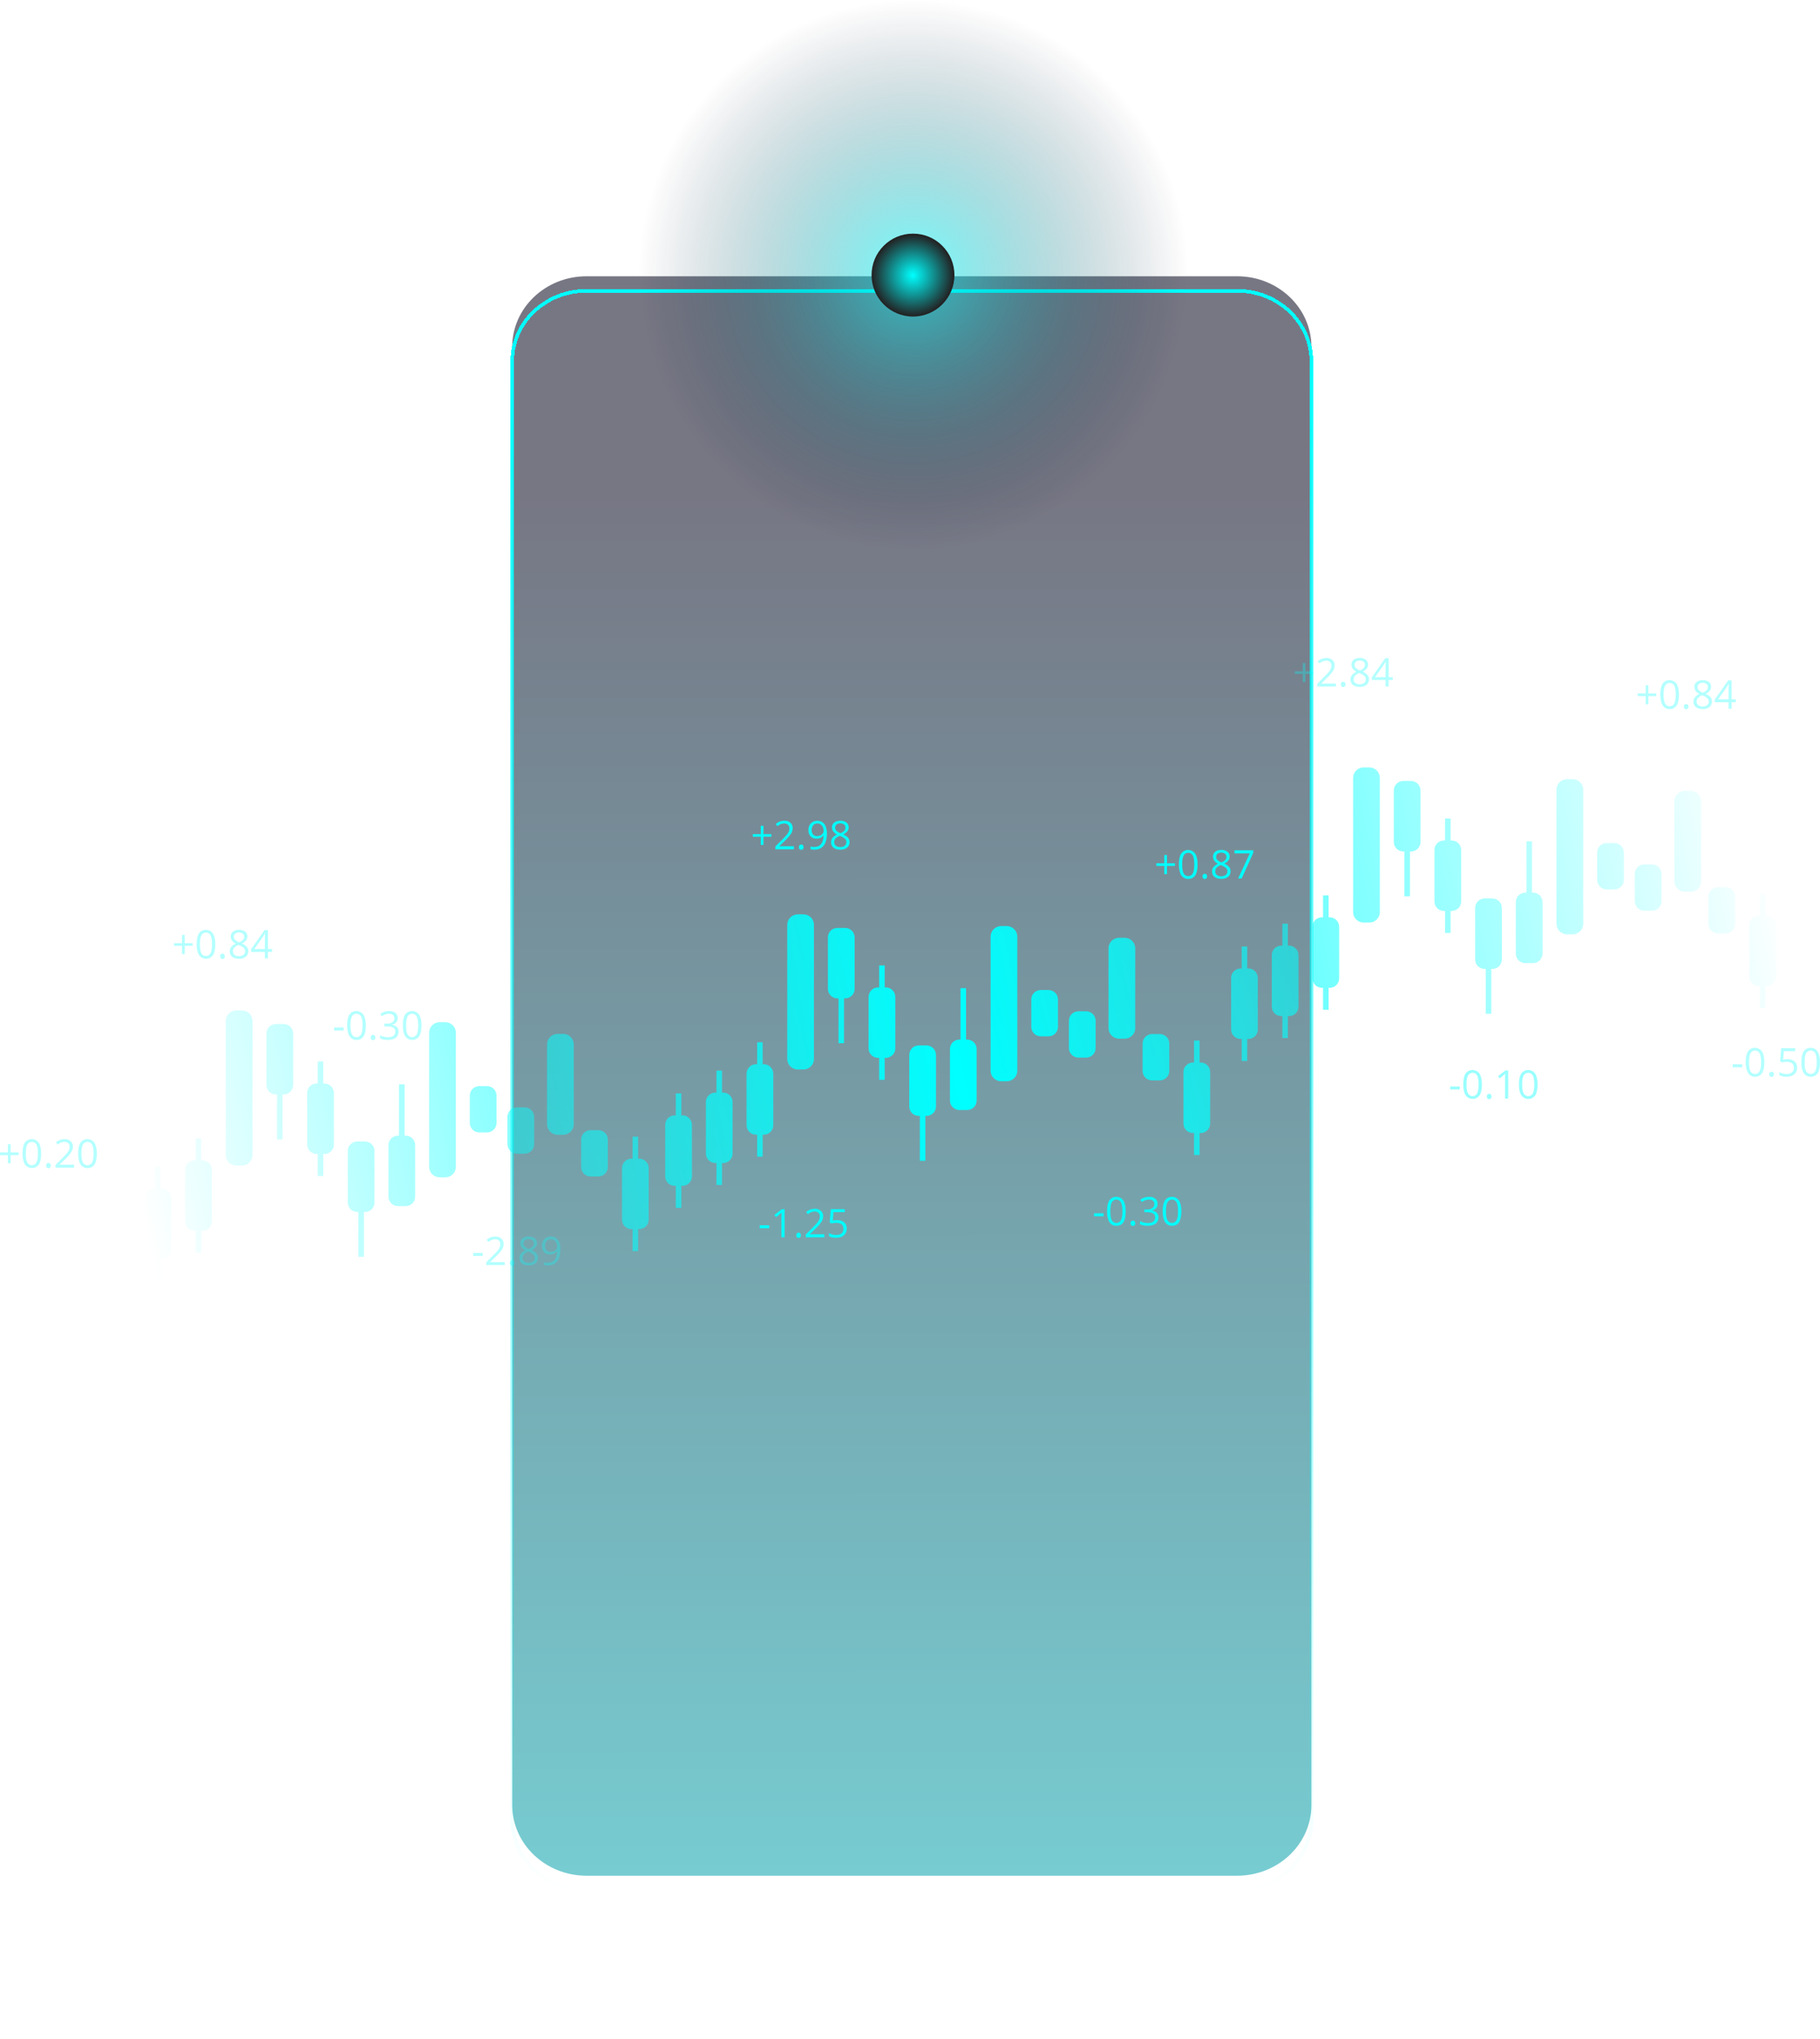 <svg width="501" height="561" viewBox="0 0 501 561" fill="none" xmlns="http://www.w3.org/2000/svg">
<path opacity="0.54" d="M361 496.558V95.442C361 84.705 351.844 76 340.55 76L161.45 76C150.156 76 141 84.705 141 95.442L141 496.558C141 507.295 150.156 516 161.45 516H340.55C351.844 516 361 507.295 361 496.558Z" fill="url(#paint0_linear_480_713)"/>
<g filter="url(#filter0_d_480_713)">
<path d="M361 496.558V95.442C361 84.705 351.844 76 340.55 76L161.45 76C150.156 76 141 84.705 141 95.442L141 496.558C141 507.295 150.156 516 161.45 516H340.55C351.844 516 361 507.295 361 496.558Z" stroke="url(#paint1_linear_480_713)" shape-rendering="crispEdges"/>
</g>
<path style="mix-blend-mode:screen" opacity="0.55" d="M176 75.5C176 117.197 209.802 151 251.5 151C293.197 151 327 117.197 327 75.5C327 33.803 293.198 -2.9926e-06 251.5 -6.68416e-06C209.803 -1.03757e-05 176 33.803 176 75.5Z" fill="url(#paint2_radial_480_713)"/>
<path style="mix-blend-mode:color-dodge" d="M239.922 75.675C239.922 81.973 245.027 87.079 251.325 87.079C257.622 87.079 262.728 81.973 262.728 75.675C262.728 69.378 257.622 64.272 251.325 64.272C245.027 64.272 239.922 69.378 239.922 75.675Z" fill="url(#paint3_radial_480_713)"/>
<g style="mix-blend-mode:screen">
<path fill-rule="evenodd" clip-rule="evenodd" d="M375.38 211.112H376.94C378.54 211.112 379.837 212.406 379.837 214.001V250.901C379.837 252.496 378.54 253.79 376.94 253.79H375.38C373.78 253.79 372.483 252.496 372.483 250.901V214.001C372.483 212.406 373.78 211.112 375.38 211.112ZM386.293 214.848H388.423C388.766 214.848 389.106 214.915 389.422 215.046C389.739 215.177 390.027 215.368 390.269 215.61C390.512 215.852 390.704 216.139 390.835 216.455C390.966 216.771 391.034 217.109 391.034 217.451V231.627C391.034 232.317 390.759 232.979 390.269 233.468C389.78 233.956 389.116 234.23 388.423 234.23H388.121V246.569H386.596V234.23H386.293C385.95 234.231 385.61 234.164 385.293 234.033C384.976 233.902 384.688 233.711 384.446 233.469C384.203 233.227 384.01 232.94 383.879 232.624C383.748 232.308 383.68 231.969 383.68 231.627V217.451C383.68 217.109 383.748 216.77 383.879 216.454C384.01 216.138 384.203 215.851 384.446 215.609C384.688 215.367 384.976 215.176 385.293 215.045C385.61 214.914 385.95 214.847 386.293 214.848ZM399.315 231.213H399.617C400.309 231.213 400.972 231.487 401.462 231.974C401.952 232.461 402.228 233.122 402.23 233.811V247.984C402.23 248.675 401.955 249.338 401.465 249.827C400.975 250.316 400.31 250.59 399.617 250.59H399.315V256.641H397.793V250.599H397.49C396.797 250.599 396.132 250.324 395.642 249.835C395.152 249.346 394.877 248.683 394.877 247.992V233.82C394.877 233.128 395.152 232.465 395.642 231.976C396.132 231.488 396.797 231.213 397.49 231.213H397.793V225.17H399.315V231.213ZM422.011 245.56H421.709V231.436H420.187V245.56H419.884C419.541 245.559 419.201 245.626 418.884 245.757C418.567 245.888 418.279 246.08 418.036 246.321C417.794 246.563 417.601 246.85 417.47 247.166C417.338 247.483 417.271 247.821 417.271 248.163V262.339C417.271 262.681 417.338 263.02 417.47 263.336C417.601 263.652 417.794 263.939 418.036 264.181C418.279 264.423 418.567 264.614 418.884 264.745C419.201 264.876 419.541 264.943 419.884 264.942H422.011C422.354 264.943 422.694 264.876 423.011 264.745C423.328 264.614 423.616 264.423 423.859 264.181C424.102 263.939 424.294 263.652 424.425 263.336C424.557 263.02 424.624 262.681 424.624 262.339V248.163C424.624 247.821 424.557 247.483 424.425 247.166C424.294 246.85 424.102 246.563 423.859 246.321C423.616 246.08 423.328 245.888 423.011 245.757C422.694 245.626 422.354 245.559 422.011 245.56ZM366.029 252.353H365.727V246.313H364.202V252.353H363.899C363.206 252.353 362.542 252.628 362.051 253.117C361.561 253.606 361.286 254.269 361.286 254.96V269.135C361.286 269.477 361.354 269.816 361.485 270.132C361.616 270.448 361.809 270.736 362.052 270.977C362.294 271.219 362.582 271.411 362.899 271.542C363.216 271.672 363.556 271.739 363.899 271.739H364.202V277.782H365.727V271.739H366.029C366.372 271.739 366.712 271.672 367.028 271.541C367.345 271.41 367.633 271.218 367.875 270.976C368.118 270.735 368.31 270.448 368.441 270.132C368.572 269.816 368.64 269.477 368.64 269.135V254.96C368.64 254.269 368.365 253.607 367.875 253.118C367.386 252.629 366.722 252.354 366.029 252.353ZM486.296 251.88H485.993V245.837H484.468V251.88H484.168C483.475 251.88 482.81 252.155 482.32 252.643C481.83 253.132 481.555 253.795 481.555 254.487V268.659C481.555 269.35 481.83 270.013 482.32 270.502C482.81 270.991 483.475 271.266 484.168 271.266H484.468V277.308H485.993V271.268H486.296C486.989 271.268 487.653 270.994 488.143 270.505C488.633 270.016 488.909 269.353 488.909 268.662V254.489C488.909 254.147 488.842 253.808 488.711 253.491C488.579 253.174 488.387 252.887 488.144 252.644C487.902 252.402 487.613 252.21 487.296 252.079C486.979 251.948 486.639 251.88 486.296 251.88ZM410.814 247.165H408.687C407.994 247.165 407.33 247.439 406.84 247.927C406.35 248.416 406.075 249.078 406.074 249.769V263.944C406.074 264.635 406.349 265.298 406.839 265.787C407.329 266.276 407.994 266.55 408.687 266.55H408.99V278.886H410.512V266.55H410.814C411.507 266.55 412.172 266.276 412.662 265.787C413.152 265.298 413.427 264.635 413.427 263.944V249.774C413.428 249.432 413.36 249.092 413.229 248.776C413.098 248.459 412.906 248.172 412.663 247.929C412.42 247.687 412.132 247.495 411.815 247.364C411.498 247.232 411.158 247.165 410.814 247.165ZM354.53 260.14H354.833C355.176 260.14 355.516 260.208 355.832 260.339C356.149 260.47 356.437 260.662 356.68 260.904C356.922 261.146 357.114 261.433 357.245 261.75C357.376 262.066 357.444 262.405 357.443 262.747V276.919C357.444 277.262 357.376 277.6 357.245 277.917C357.114 278.233 356.922 278.52 356.68 278.762C356.437 279.004 356.149 279.196 355.832 279.327C355.516 279.458 355.176 279.526 354.833 279.526H354.53V285.569H353.005V279.526H352.703C352.01 279.526 351.345 279.251 350.855 278.763C350.365 278.274 350.09 277.611 350.09 276.919V262.747C350.09 262.056 350.365 261.393 350.855 260.904C351.345 260.415 352.01 260.14 352.703 260.14H353.005V254.098H354.53V260.14ZM343.636 266.414H343.333V260.385H341.808V266.428H341.506C340.813 266.428 340.148 266.703 339.658 267.191C339.168 267.68 338.893 268.343 338.893 269.035V283.207C338.893 283.898 339.168 284.561 339.658 285.05C340.148 285.539 340.813 285.814 341.506 285.814H341.808V291.856H343.333V285.814H343.636C343.979 285.814 344.319 285.746 344.635 285.615C344.952 285.484 345.24 285.292 345.483 285.05C345.725 284.808 345.917 284.521 346.048 284.204C346.179 283.888 346.247 283.549 346.246 283.207V269.035C346.248 268.691 346.182 268.351 346.052 268.033C345.922 267.715 345.73 267.426 345.487 267.183C345.245 266.939 344.956 266.746 344.639 266.614C344.321 266.482 343.98 266.414 343.636 266.414ZM432.924 214.344H431.364C429.764 214.344 428.467 215.638 428.467 217.234V254.133C428.467 255.729 429.764 257.022 431.364 257.022H432.924C434.524 257.022 435.821 255.729 435.821 254.133V217.234C435.821 215.638 434.524 214.344 432.924 214.344ZM463.826 217.563H465.386C466.986 217.563 468.282 218.857 468.282 220.452V242.423C468.282 244.018 466.986 245.312 465.386 245.312H463.826C462.226 245.312 460.929 244.018 460.929 242.423V220.452C460.929 218.857 462.226 217.563 463.826 217.563ZM444.405 231.926H442.277C440.834 231.926 439.664 233.093 439.664 234.532V242.064C439.664 243.503 440.834 244.67 442.277 244.67H444.405C445.848 244.67 447.018 243.503 447.018 242.064V234.532C447.018 233.093 445.848 231.926 444.405 231.926ZM452.637 237.784H454.765C456.208 237.784 457.378 238.951 457.378 240.39V247.921C457.378 249.361 456.208 250.528 454.765 250.528H452.637C451.194 250.528 450.024 249.361 450.024 247.921V240.39C450.024 238.951 451.194 237.784 452.637 237.784ZM475.047 244.047H472.919C471.476 244.047 470.306 245.214 470.306 246.653V254.185C470.306 255.624 471.476 256.791 472.919 256.791H475.047C476.49 256.791 477.66 255.624 477.66 254.185V246.653C477.66 245.214 476.49 244.047 475.047 244.047ZM221.163 251.532H219.603C218.003 251.532 216.706 252.825 216.706 254.421V291.32C216.706 292.916 218.003 294.21 219.603 294.21H221.163C222.763 294.21 224.06 292.916 224.06 291.32V254.421C224.06 252.825 222.763 251.532 221.163 251.532ZM232.643 255.265H230.513C229.821 255.265 229.157 255.54 228.667 256.029C228.178 256.518 227.903 257.18 227.903 257.871V272.044C227.903 272.734 228.178 273.397 228.667 273.886C229.157 274.374 229.821 274.649 230.513 274.65H230.816V286.989H232.341V274.65H232.643C233.336 274.65 234.001 274.375 234.491 273.887C234.981 273.398 235.257 272.735 235.257 272.044V257.871C235.257 257.18 234.981 256.517 234.491 256.028C234.001 255.539 233.336 255.265 232.643 255.265ZM243.84 271.633H243.538V265.59H242.013V271.633H241.71C241.018 271.633 240.354 271.907 239.864 272.395C239.375 272.884 239.1 273.546 239.1 274.237V288.409C239.1 289.1 239.375 289.762 239.864 290.25C240.354 290.739 241.018 291.013 241.71 291.013H242.013V297.056H243.538V291.013H243.84C244.184 291.013 244.523 290.946 244.84 290.815C245.157 290.685 245.445 290.493 245.688 290.251C245.931 290.009 246.123 289.722 246.255 289.406C246.386 289.09 246.454 288.751 246.454 288.409V274.234C246.453 273.892 246.385 273.553 246.254 273.238C246.122 272.922 245.93 272.635 245.687 272.393C245.444 272.152 245.156 271.96 244.84 271.83C244.523 271.699 244.183 271.632 243.84 271.633ZM265.931 285.977H266.234C266.927 285.977 267.592 286.251 268.082 286.74C268.572 287.229 268.847 287.892 268.847 288.583V302.756C268.847 303.447 268.572 304.11 268.082 304.599C267.592 305.088 266.927 305.362 266.234 305.362H264.104C263.761 305.362 263.421 305.295 263.104 305.164C262.787 305.033 262.5 304.841 262.257 304.599C262.015 304.357 261.822 304.069 261.691 303.753C261.56 303.437 261.493 303.098 261.494 302.756V288.583C261.493 288.241 261.56 287.902 261.691 287.586C261.822 287.27 262.015 286.982 262.257 286.74C262.5 286.498 262.787 286.306 263.104 286.175C263.421 286.044 263.761 285.977 264.104 285.977H264.407V271.856H265.931V285.977ZM209.947 292.762H210.25C210.943 292.762 211.607 293.037 212.098 293.526C212.588 294.015 212.863 294.678 212.863 295.369V309.541C212.863 310.233 212.588 310.896 212.098 311.385C211.607 311.873 210.943 312.148 210.25 312.148H209.947V318.191H208.422V312.148H208.12C207.427 312.147 206.763 311.872 206.274 311.384C205.784 310.895 205.509 310.232 205.509 309.541V295.369C205.509 294.678 205.784 294.016 206.274 293.527C206.763 293.038 207.427 292.763 208.12 292.762H208.422V286.72H209.947V292.762ZM330.216 292.3H330.519C330.862 292.3 331.202 292.367 331.52 292.499C331.837 292.63 332.125 292.823 332.367 293.065C332.61 293.308 332.802 293.596 332.933 293.913C333.064 294.23 333.13 294.569 333.129 294.912V309.087C333.13 309.429 333.062 309.768 332.931 310.084C332.8 310.4 332.608 310.688 332.366 310.93C332.123 311.172 331.835 311.364 331.518 311.495C331.202 311.626 330.862 311.694 330.519 311.694H330.216V317.734H328.691V311.694H328.389C328.046 311.694 327.706 311.626 327.389 311.495C327.072 311.364 326.784 311.172 326.542 310.93C326.299 310.688 326.107 310.4 325.976 310.084C325.845 309.768 325.778 309.429 325.778 309.087V294.904C325.778 294.562 325.846 294.223 325.977 293.907C326.108 293.591 326.3 293.304 326.543 293.062C326.785 292.821 327.073 292.629 327.39 292.498C327.706 292.367 328.046 292.3 328.389 292.3H328.691V286.257H330.216V292.3ZM252.907 287.593H255.038C255.731 287.593 256.395 287.868 256.885 288.356C257.375 288.845 257.651 289.508 257.651 290.199V304.375C257.651 304.717 257.583 305.056 257.452 305.372C257.32 305.688 257.128 305.975 256.885 306.217C256.642 306.459 256.354 306.65 256.037 306.781C255.72 306.912 255.381 306.979 255.038 306.978H254.735V319.317H253.21V306.978H252.907C252.564 306.979 252.225 306.912 251.908 306.781C251.591 306.65 251.303 306.458 251.061 306.217C250.818 305.975 250.626 305.688 250.495 305.371C250.364 305.055 250.297 304.717 250.297 304.375V290.199C250.297 289.857 250.364 289.518 250.495 289.202C250.626 288.886 250.818 288.599 251.06 288.357C251.303 288.114 251.591 287.922 251.908 287.791C252.225 287.66 252.564 287.593 252.907 287.593ZM199.053 300.56H198.751V294.517H197.229V300.56H196.926C196.583 300.56 196.243 300.627 195.926 300.758C195.609 300.888 195.321 301.08 195.078 301.322C194.836 301.564 194.643 301.851 194.512 302.167C194.38 302.483 194.313 302.822 194.313 303.164V317.339C194.313 317.681 194.38 318.02 194.512 318.336C194.643 318.652 194.836 318.939 195.078 319.181C195.321 319.423 195.609 319.615 195.926 319.746C196.243 319.876 196.583 319.943 196.926 319.943H197.229V325.986H198.751V319.943H199.053C199.396 319.943 199.736 319.876 200.053 319.746C200.37 319.615 200.658 319.423 200.901 319.181C201.144 318.939 201.336 318.652 201.467 318.336C201.599 318.02 201.666 317.681 201.666 317.339V303.164C201.666 302.822 201.599 302.483 201.467 302.167C201.336 301.851 201.144 301.564 200.901 301.322C200.658 301.08 200.37 300.888 200.053 300.758C199.736 300.627 199.396 300.56 199.053 300.56ZM187.554 306.834H187.856C188.2 306.834 188.541 306.901 188.859 307.033C189.176 307.164 189.465 307.357 189.708 307.6C189.95 307.843 190.143 308.131 190.273 308.448C190.404 308.766 190.471 309.106 190.469 309.449V323.624C190.469 323.966 190.402 324.305 190.27 324.621C190.139 324.937 189.946 325.224 189.704 325.466C189.461 325.708 189.173 325.9 188.856 326.03C188.539 326.161 188.199 326.228 187.856 326.228H187.554V332.26H186.031V326.217H185.729C185.386 326.217 185.046 326.15 184.729 326.02C184.412 325.889 184.124 325.697 183.881 325.455C183.639 325.214 183.446 324.926 183.315 324.61C183.183 324.294 183.116 323.955 183.116 323.613V309.438C183.116 309.096 183.183 308.757 183.315 308.441C183.446 308.125 183.639 307.838 183.881 307.596C184.124 307.354 184.412 307.162 184.729 307.032C185.046 306.901 185.386 306.834 185.729 306.834H186.031V300.791H187.554V306.834ZM275.585 254.764H277.145C278.745 254.764 280.042 256.058 280.042 257.654V294.553C280.042 296.149 278.745 297.442 277.145 297.442H275.585C273.985 297.442 272.688 296.149 272.688 294.553V257.654C272.688 256.058 273.985 254.764 275.585 254.764ZM309.606 257.98H308.046C306.446 257.98 305.149 259.274 305.149 260.869V282.84C305.149 284.435 306.446 285.729 308.046 285.729H309.606C311.206 285.729 312.503 284.435 312.503 282.84V260.869C312.503 259.274 311.206 257.98 309.606 257.98ZM286.498 272.346H288.625C290.068 272.346 291.238 273.513 291.238 274.952V282.483C291.238 283.923 290.068 285.09 288.625 285.09H286.498C285.054 285.09 283.884 283.923 283.884 282.483V274.952C283.884 273.513 285.054 272.346 286.498 272.346ZM298.985 278.201H296.857C295.414 278.201 294.244 279.368 294.244 280.807V288.338C294.244 289.778 295.414 290.945 296.857 290.945H298.985C300.428 290.945 301.598 289.778 301.598 288.338V280.807C301.598 279.368 300.428 278.201 298.985 278.201ZM317.14 284.467H319.267C320.71 284.467 321.88 285.634 321.88 287.073V294.604C321.88 296.044 320.71 297.211 319.267 297.211H317.14C315.697 297.211 314.527 296.044 314.527 294.604V287.073C314.527 285.634 315.697 284.467 317.14 284.467ZM66.603 277.969H65.043C63.443 277.969 62.146 279.263 62.146 280.859V317.758C62.146 319.354 63.443 320.648 65.043 320.648H66.603C68.203 320.648 69.5 319.354 69.5 317.758V280.859C69.5 279.263 68.203 277.969 66.603 277.969ZM78.083 281.702H75.956C75.263 281.702 74.598 281.977 74.108 282.466C73.618 282.955 73.343 283.618 73.343 284.309V298.476C73.343 299.167 73.618 299.83 74.108 300.319C74.598 300.808 75.263 301.082 75.956 301.082H76.25V313.44H77.772V301.088H78.075C78.768 301.088 79.433 300.813 79.923 300.325C80.413 299.836 80.688 299.173 80.688 298.481V284.309C80.688 283.619 80.414 282.957 79.926 282.469C79.438 281.98 78.775 281.705 78.083 281.702ZM89.281 298.068H88.978V292.028H87.456V298.068H87.161C86.468 298.068 85.803 298.342 85.314 298.831C84.823 299.32 84.548 299.983 84.548 300.674V314.85C84.548 315.192 84.616 315.531 84.747 315.847C84.878 316.163 85.071 316.45 85.314 316.692C85.556 316.933 85.844 317.125 86.161 317.256C86.478 317.387 86.818 317.454 87.161 317.453H87.464V323.507H88.986V317.464H89.289C89.632 317.465 89.972 317.398 90.288 317.267C90.606 317.136 90.894 316.944 91.136 316.703C91.379 316.461 91.572 316.174 91.703 315.857C91.834 315.541 91.902 315.203 91.902 314.86V300.685C91.903 300.341 91.836 300.001 91.705 299.682C91.574 299.364 91.381 299.075 91.137 298.832C90.894 298.589 90.604 298.396 90.286 298.265C89.967 298.134 89.625 298.067 89.281 298.068ZM111.371 312.414H111.674C112.017 312.414 112.357 312.482 112.674 312.613C112.991 312.744 113.279 312.936 113.522 313.178C113.764 313.42 113.957 313.707 114.088 314.024C114.219 314.34 114.287 314.679 114.287 315.021V329.193C114.287 329.885 114.012 330.548 113.522 331.037C113.032 331.525 112.367 331.8 111.674 331.8H109.546C108.853 331.8 108.189 331.525 107.699 331.037C107.209 330.548 106.933 329.885 106.933 329.193V315.021C106.933 314.33 107.209 313.667 107.699 313.178C108.189 312.689 108.853 312.414 109.546 312.414H109.846V298.294H111.371V312.414ZM55.387 319.211H55.69C56.383 319.211 57.047 319.485 57.537 319.974C58.028 320.463 58.303 321.126 58.303 321.817V335.99C58.303 336.681 58.028 337.344 57.537 337.833C57.047 338.322 56.383 338.596 55.69 338.596H55.387V344.639H53.865V338.596H53.562C52.869 338.596 52.205 338.322 51.715 337.833C51.224 337.344 50.949 336.681 50.949 335.99V321.817C50.949 321.126 51.224 320.463 51.715 319.974C52.205 319.485 52.869 319.211 53.562 319.211H53.865V313.168H55.387V319.211ZM175.656 318.738H175.959C176.649 318.738 177.312 319.01 177.802 319.496C178.291 319.982 178.568 320.642 178.572 321.33V335.517C178.572 336.208 178.296 336.871 177.806 337.36C177.316 337.848 176.652 338.123 175.959 338.123H175.656V344.163H174.131V338.123H173.828C173.485 338.123 173.146 338.056 172.829 337.925C172.512 337.794 172.224 337.602 171.982 337.36C171.739 337.117 171.547 336.83 171.416 336.514C171.285 336.198 171.218 335.859 171.218 335.517V321.341C171.218 320.651 171.493 319.989 171.983 319.5C172.472 319.012 173.136 318.738 173.828 318.738H174.131V312.695H175.656V318.738ZM98.344 314.02H100.477C101.169 314.021 101.832 314.296 102.321 314.785C102.81 315.274 103.085 315.936 103.085 316.626V330.801C103.085 331.144 103.017 331.482 102.886 331.798C102.754 332.115 102.562 332.402 102.319 332.644C102.076 332.885 101.788 333.077 101.471 333.208C101.154 333.338 100.815 333.406 100.472 333.405H100.169V345.744H98.647V333.405H98.344C98.001 333.406 97.661 333.338 97.344 333.208C97.027 333.077 96.739 332.885 96.496 332.644C96.254 332.402 96.061 332.115 95.93 331.798C95.799 331.482 95.731 331.144 95.731 330.801V316.626C95.731 315.935 96.006 315.272 96.496 314.783C96.986 314.294 97.651 314.02 98.344 314.02ZM44.493 326.998H44.19V320.955H42.668V326.998H42.366C42.023 326.997 41.683 327.064 41.366 327.195C41.049 327.326 40.761 327.518 40.518 327.759C40.275 328.001 40.083 328.288 39.952 328.604C39.82 328.921 39.752 329.259 39.752 329.601V343.777C39.752 344.119 39.82 344.458 39.952 344.774C40.083 345.09 40.275 345.377 40.518 345.619C40.761 345.861 41.049 346.052 41.366 346.183C41.683 346.314 42.023 346.381 42.366 346.381H42.668V352.423H44.19V346.381H44.493C44.836 346.381 45.176 346.314 45.493 346.183C45.81 346.052 46.098 345.861 46.341 345.619C46.583 345.377 46.776 345.09 46.907 344.774C47.038 344.458 47.106 344.119 47.106 343.777V329.601C47.106 329.259 47.038 328.921 46.907 328.604C46.776 328.288 46.583 328.001 46.341 327.759C46.098 327.518 45.81 327.326 45.493 327.195C45.176 327.064 44.836 326.997 44.493 326.998ZM32.996 333.272H33.296C33.639 333.272 33.979 333.339 34.296 333.469C34.613 333.6 34.901 333.792 35.144 334.034C35.386 334.275 35.579 334.563 35.71 334.879C35.842 335.195 35.909 335.534 35.909 335.876V350.051C35.909 350.393 35.842 350.732 35.71 351.048C35.579 351.364 35.386 351.651 35.144 351.893C34.901 352.135 34.613 352.327 34.296 352.457C33.979 352.588 33.639 352.655 33.296 352.655H32.996V358.698H31.471V352.655H31.169C30.826 352.655 30.486 352.588 30.169 352.457C29.852 352.327 29.564 352.135 29.321 351.893C29.078 351.651 28.886 351.364 28.754 351.048C28.623 350.732 28.555 350.393 28.555 350.051V335.876C28.555 335.534 28.623 335.195 28.754 334.879C28.886 334.563 29.078 334.275 29.321 334.034C29.564 333.792 29.852 333.6 30.169 333.469C30.486 333.339 30.826 333.272 31.169 333.272H31.471V327.229H32.996V333.272ZM121.027 281.202H122.587C124.187 281.202 125.484 282.495 125.484 284.091V320.99C125.484 322.586 124.187 323.88 122.587 323.88H121.027C119.427 323.88 118.13 322.586 118.13 320.99V284.091C118.13 282.495 119.427 281.202 121.027 281.202ZM155.046 284.418H153.486C151.886 284.418 150.589 285.711 150.589 287.307V309.277C150.589 310.873 151.886 312.167 153.486 312.167H155.046C156.646 312.167 157.942 310.873 157.942 309.277V287.307C157.942 285.711 156.646 284.418 155.046 284.418ZM131.937 298.783H134.065C135.508 298.783 136.678 299.95 136.678 301.39V308.921C136.678 310.361 135.508 311.528 134.065 311.528H131.937C130.494 311.528 129.324 310.361 129.324 308.921V301.39C129.324 299.95 130.494 298.783 131.937 298.783ZM144.427 304.639H142.3C140.856 304.639 139.686 305.805 139.686 307.245V314.776C139.686 316.216 140.856 317.383 142.3 317.383H144.427C145.87 317.383 147.04 316.216 147.04 314.776V307.245C147.04 305.805 145.87 304.639 144.427 304.639ZM162.579 310.904H164.707C166.15 310.904 167.32 312.071 167.32 313.511V321.042C167.32 322.482 166.15 323.649 164.707 323.649H162.579C161.136 323.649 159.966 322.482 159.966 321.042V313.511C159.966 312.071 161.136 310.904 162.579 310.904Z" fill="url(#paint4_linear_480_713)"/>
</g>
<g style="mix-blend-mode:screen" opacity="0.3">
<path fill-rule="evenodd" clip-rule="evenodd" d="M374.297 181.004C374.898 180.972 375.491 181.144 375.98 181.494C376.184 181.656 376.346 181.863 376.453 182.1C376.561 182.336 376.611 182.595 376.599 182.854C376.601 183.231 376.476 183.598 376.245 183.896C375.938 184.265 375.549 184.558 375.11 184.753C375.62 184.969 376.078 185.292 376.452 185.7C376.715 186.023 376.856 186.429 376.85 186.845C376.861 187.136 376.807 187.425 376.69 187.691C376.573 187.957 376.398 188.194 376.177 188.383C375.65 188.789 374.995 188.993 374.33 188.957C373.501 188.957 372.864 188.775 372.421 188.412C372.197 188.226 372.02 187.99 371.904 187.723C371.787 187.456 371.736 187.166 371.752 186.875C371.752 185.992 372.298 185.303 373.389 184.807C372.973 184.597 372.613 184.291 372.339 183.915C372.127 183.598 372.016 183.224 372.02 182.843C372.01 182.586 372.062 182.331 372.17 182.098C372.278 181.865 372.439 181.661 372.642 181.502C373.12 181.152 373.705 180.977 374.297 181.004ZM372.622 186.897C372.613 187.085 372.648 187.273 372.725 187.445C372.802 187.617 372.918 187.768 373.064 187.887C373.427 188.143 373.865 188.268 374.308 188.241C374.749 188.268 375.186 188.137 375.538 187.871C375.685 187.746 375.801 187.59 375.878 187.413C375.954 187.237 375.989 187.045 375.98 186.853C375.978 186.681 375.94 186.511 375.869 186.354C375.798 186.197 375.694 186.057 375.566 185.942C375.14 185.591 374.65 185.328 374.123 185.167C373.691 185.33 373.3 185.585 372.977 185.915C372.741 186.187 372.615 186.537 372.622 186.897ZM374.286 181.728C373.913 181.706 373.544 181.819 373.247 182.046C373.124 182.149 373.026 182.279 372.96 182.425C372.895 182.572 372.864 182.732 372.871 182.892C372.864 183.2 372.976 183.499 373.184 183.727C373.517 184.038 373.911 184.276 374.341 184.427C374.744 184.28 375.11 184.047 375.413 183.744C375.621 183.509 375.734 183.205 375.729 182.892C375.736 182.73 375.704 182.57 375.638 182.422C375.571 182.275 375.471 182.145 375.345 182.043C375.041 181.815 374.666 181.699 374.286 181.717V181.728ZM367.723 188.851H362.625V188.094L364.668 186.045C365.106 185.623 365.517 185.174 365.899 184.701C366.082 184.461 366.232 184.197 366.346 183.918C366.445 183.657 366.495 183.38 366.493 183.101C366.503 182.921 366.474 182.74 366.409 182.571C366.344 182.402 366.245 182.248 366.117 182.119C365.975 181.993 365.81 181.896 365.631 181.834C365.451 181.772 365.262 181.746 365.072 181.757C364.761 181.755 364.451 181.809 364.158 181.915C363.81 182.057 363.485 182.251 363.196 182.492L362.726 181.893C363.372 181.327 364.201 181.013 365.061 181.007C365.682 180.969 366.295 181.168 366.774 181.564C366.982 181.753 367.146 181.985 367.253 182.244C367.361 182.504 367.409 182.783 367.396 183.063C367.389 183.577 367.246 184.079 366.981 184.519C366.546 185.19 366.025 185.802 365.432 186.339L363.736 187.996V188.037H367.723V188.851ZM359.35 184.663H361.532V185.395H359.35V187.648H358.611V185.395H356.428V184.663H358.611V182.4H359.35V184.663ZM369.276 187.74C369.157 187.896 369.1 188.09 369.115 188.285C369.105 188.383 369.116 188.482 369.147 188.576C369.177 188.67 369.227 188.757 369.292 188.832C369.413 188.943 369.574 189.003 369.739 188.998C369.828 189.002 369.916 188.987 369.999 188.956C370.082 188.924 370.157 188.875 370.219 188.812C370.343 188.665 370.406 188.476 370.394 188.285C370.409 188.088 370.348 187.893 370.222 187.74C370.159 187.678 370.083 187.629 370 187.598C369.917 187.566 369.828 187.553 369.739 187.558C369.653 187.553 369.567 187.567 369.487 187.598C369.407 187.629 369.335 187.678 369.276 187.74ZM382.254 187.071H383.405L383.418 186.274H382.267V181.072H381.334L377.652 186.304V187.071H381.411V188.85H382.254V187.071ZM381.411 183.7V186.274H378.519L380.944 182.832C381.121 182.562 381.28 182.281 381.422 181.991H381.465C381.429 182.626 381.411 183.196 381.411 183.7Z" fill="#00FFFF"/>
</g>
<g style="mix-blend-mode:screen" opacity="0.3">
<path fill-rule="evenodd" clip-rule="evenodd" d="M462.181 191.076C462.181 192.415 461.97 193.412 461.548 194.069C461.343 194.392 461.055 194.654 460.714 194.829C460.373 195.003 459.991 195.082 459.609 195.059C459.228 195.077 458.85 194.992 458.514 194.813C458.178 194.635 457.897 194.369 457.699 194.044C457.263 193.37 457.045 192.379 457.045 191.073C457.045 189.726 457.256 188.728 457.677 188.08C457.897 187.774 458.187 187.525 458.523 187.354C458.86 187.184 459.232 187.097 459.61 187.101C459.987 187.105 460.358 187.2 460.691 187.377C461.023 187.555 461.308 187.81 461.521 188.121C461.961 188.8 462.181 189.785 462.181 191.076ZM457.942 191.076C457.942 192.202 458.075 193.019 458.34 193.525C458.46 193.758 458.642 193.955 458.867 194.092C459.091 194.229 459.35 194.301 459.613 194.301C459.876 194.301 460.134 194.229 460.359 194.092C460.583 193.955 460.765 193.758 460.885 193.525C461.147 193.004 461.278 192.188 461.278 191.076C461.278 189.964 461.147 189.148 460.885 188.627C460.764 188.395 460.581 188.201 460.357 188.065C460.132 187.929 459.875 187.857 459.613 187.857C459.35 187.857 459.093 187.929 458.869 188.065C458.644 188.201 458.462 188.395 458.34 188.627C458.076 189.133 457.942 189.952 457.942 191.076ZM453.752 190.771H455.934V191.5H453.752V193.753H453.013V191.5H450.831V190.771H453.013V188.505H453.752V190.771ZM463.689 193.851C463.571 194.007 463.514 194.2 463.528 194.395C463.52 194.493 463.531 194.591 463.562 194.684C463.592 194.777 463.641 194.863 463.706 194.937C463.836 195.047 464.002 195.107 464.173 195.103C464.344 195.1 464.508 195.034 464.633 194.918C464.746 194.763 464.808 194.576 464.808 194.384C464.808 194.193 464.746 194.006 464.633 193.851C464.57 193.789 464.495 193.74 464.412 193.709C464.33 193.678 464.241 193.664 464.153 193.669C464.067 193.664 463.981 193.678 463.901 193.71C463.821 193.741 463.749 193.789 463.689 193.851ZM468.711 187.109C469.312 187.076 469.906 187.25 470.394 187.602C470.598 187.763 470.761 187.97 470.868 188.207C470.976 188.444 471.026 188.702 471.013 188.962C471.014 189.34 470.889 189.707 470.658 190.007C470.35 190.374 469.962 190.667 469.523 190.864C470.034 191.078 470.492 191.4 470.865 191.808C471.129 192.131 471.27 192.537 471.264 192.953C471.275 193.244 471.22 193.533 471.103 193.799C470.987 194.065 470.811 194.302 470.59 194.491C470.064 194.899 469.408 195.102 468.743 195.065C467.914 195.065 467.278 194.883 466.834 194.52C466.61 194.335 466.433 194.099 466.317 193.833C466.201 193.566 466.149 193.276 466.166 192.986C466.166 192.099 466.707 191.409 467.789 190.915C467.373 190.705 467.013 190.399 466.739 190.023C466.527 189.707 466.415 189.334 466.419 188.954C466.41 188.697 466.461 188.442 466.57 188.209C466.678 187.976 466.839 187.772 467.041 187.612C467.523 187.257 468.113 187.079 468.711 187.109ZM467.036 193.002C467.026 193.19 467.062 193.378 467.138 193.55C467.215 193.722 467.331 193.874 467.478 193.993C467.839 194.249 468.279 194.374 468.722 194.346C469.163 194.373 469.599 194.242 469.952 193.976C470.098 193.852 470.214 193.696 470.291 193.52C470.368 193.344 470.403 193.153 470.394 192.961C470.392 192.789 470.354 192.618 470.283 192.461C470.211 192.303 470.108 192.163 469.979 192.047C469.554 191.697 469.063 191.433 468.536 191.272C468.103 191.435 467.712 191.691 467.39 192.023C467.154 192.294 467.028 192.643 467.036 193.002ZM468.7 187.833C468.326 187.811 467.957 187.924 467.661 188.151C467.537 188.254 467.44 188.384 467.374 188.531C467.309 188.678 467.278 188.837 467.284 188.997C467.277 189.306 467.389 189.605 467.598 189.833C467.929 190.145 468.323 190.384 468.754 190.532C469.158 190.387 469.524 190.153 469.826 189.849C470.035 189.615 470.148 189.311 470.143 188.997C470.149 188.836 470.118 188.675 470.051 188.527C469.984 188.38 469.884 188.25 469.758 188.148C469.454 187.92 469.08 187.805 468.7 187.822V187.833ZM476.665 193.182H477.818L477.816 192.385H476.665V187.183H475.732L472.049 192.415V193.182H475.822V194.961H476.665V193.182ZM475.824 189.814V192.385H472.944L475.369 188.946C475.545 188.674 475.704 188.393 475.846 188.102H475.879C475.844 188.739 475.824 189.308 475.824 189.814Z" fill="#00FFFF"/>
</g>
<g style="mix-blend-mode:screen">
<path fill-rule="evenodd" clip-rule="evenodd" d="M407.929 298.329C407.929 299.664 407.718 300.662 407.296 301.322C407.079 301.63 406.79 301.881 406.454 302.054C406.119 302.226 405.746 302.315 405.369 302.313C404.991 302.311 404.62 302.218 404.286 302.041C403.952 301.865 403.667 301.611 403.453 301.3C403.016 300.622 402.798 299.631 402.798 298.329C402.798 296.98 403.009 295.982 403.431 295.336C403.65 295.03 403.94 294.781 404.277 294.61C404.613 294.44 404.986 294.353 405.363 294.357C405.741 294.361 406.111 294.455 406.444 294.633C406.777 294.811 407.062 295.066 407.274 295.377C407.711 296.055 407.929 297.039 407.929 298.329ZM403.69 298.329C403.69 299.454 403.823 300.27 404.088 300.778C404.208 301.011 404.39 301.208 404.615 301.345C404.839 301.482 405.098 301.554 405.361 301.554C405.624 301.554 405.882 301.482 406.107 301.345C406.331 301.208 406.513 301.011 406.633 300.778C406.895 300.259 407.026 299.443 407.026 298.329C407.026 297.215 406.895 296.399 406.633 295.88C406.512 295.648 406.329 295.454 406.105 295.318C405.881 295.182 405.623 295.11 405.361 295.11C405.098 295.11 404.841 295.182 404.617 295.318C404.392 295.454 404.21 295.648 404.088 295.88C403.837 296.386 403.701 297.203 403.701 298.329H403.69ZM399.219 299.703V298.887H401.824V299.703H399.219ZM409.453 301.101C409.334 301.257 409.276 301.451 409.292 301.646C409.283 301.744 409.294 301.843 409.325 301.937C409.355 302.031 409.404 302.118 409.469 302.192C409.6 302.303 409.766 302.362 409.937 302.359C410.108 302.355 410.271 302.289 410.397 302.173C410.521 302.026 410.583 301.837 410.571 301.646C410.58 301.548 410.569 301.449 410.539 301.356C410.509 301.263 410.461 301.176 410.397 301.101C410.335 301.038 410.26 300.989 410.177 300.957C410.094 300.925 410.005 300.911 409.917 300.916C409.831 300.912 409.744 300.926 409.664 300.957C409.584 300.989 409.512 301.039 409.453 301.101ZM415.165 302.206H414.306V296.694C414.306 296.234 414.306 295.801 414.347 295.391C414.273 295.464 414.191 295.543 414.098 295.625C414.006 295.706 413.586 296.049 412.835 296.656L412.369 296.052L414.423 294.471H415.165V302.206ZM422.619 301.322C423.043 300.662 423.255 299.664 423.255 298.329C423.255 297.039 423.037 296.055 422.6 295.377C422.387 295.066 422.102 294.811 421.769 294.633C421.437 294.456 421.066 294.361 420.688 294.357C420.31 294.353 419.938 294.44 419.601 294.61C419.264 294.781 418.974 295.03 418.754 295.336C418.334 295.982 418.124 296.98 418.124 298.329C418.124 299.631 418.342 300.622 418.776 301.3C418.99 301.611 419.276 301.865 419.61 302.041C419.943 302.218 420.315 302.311 420.692 302.313C421.07 302.315 421.442 302.226 421.778 302.054C422.113 301.881 422.402 301.63 422.619 301.322ZM419.415 300.778C419.147 300.272 419.016 299.453 419.016 298.329C419.016 297.203 419.147 296.386 419.415 295.88C419.535 295.648 419.718 295.454 419.942 295.318C420.166 295.182 420.423 295.11 420.686 295.11C420.948 295.11 421.205 295.182 421.429 295.318C421.653 295.454 421.836 295.648 421.957 295.88C422.218 296.399 422.35 297.215 422.352 298.329C422.354 299.443 422.222 300.259 421.957 300.778C421.837 301.012 421.655 301.208 421.431 301.345C421.207 301.482 420.949 301.555 420.686 301.555C420.422 301.555 420.165 301.482 419.94 301.345C419.716 301.208 419.534 301.012 419.415 300.778Z" fill="#00FFFF" fill-opacity="0.4"/>
</g>
<g style="mix-blend-mode:screen" opacity="0.3">
<path fill-rule="evenodd" clip-rule="evenodd" d="M11.333 317.339C11.333 318.674 11.123 319.672 10.701 320.332C10.483 320.639 10.194 320.89 9.858 321.062C9.522 321.234 9.15 321.322 8.773 321.32C8.395 321.317 8.024 321.224 7.691 321.048C7.357 320.872 7.071 320.618 6.857 320.308C6.423 319.633 6.205 318.642 6.205 317.336C6.205 315.991 6.416 314.993 6.836 314.344C7.055 314.037 7.345 313.787 7.681 313.617C8.018 313.446 8.391 313.359 8.769 313.363C9.146 313.368 9.517 313.463 9.85 313.641C10.182 313.82 10.467 314.075 10.679 314.387C11.121 315.073 11.333 316.047 11.333 317.339ZM7.097 317.339C7.097 318.466 7.229 319.282 7.493 319.788C7.613 320.022 7.795 320.218 8.02 320.355C8.244 320.492 8.502 320.564 8.765 320.564C9.029 320.564 9.287 320.492 9.511 320.355C9.736 320.218 9.918 320.022 10.038 319.788C10.31 319.268 10.433 318.452 10.433 317.339C10.433 316.226 10.3 315.413 10.038 314.89C9.917 314.658 9.734 314.464 9.509 314.328C9.285 314.192 9.028 314.12 8.765 314.12C8.503 314.12 8.246 314.192 8.021 314.328C7.797 314.464 7.614 314.658 7.493 314.89C7.231 315.398 7.1 316.215 7.1 317.339H7.097ZM2.919 317.032H5.101V317.764H2.919V320.016H2.182V317.764H0V317.032H2.182V314.768H2.919V317.032ZM12.861 320.112C12.74 320.266 12.682 320.46 12.697 320.656C12.688 320.755 12.699 320.855 12.73 320.949C12.761 321.044 12.811 321.131 12.877 321.205C13.007 321.316 13.173 321.375 13.343 321.371C13.514 321.368 13.677 321.302 13.802 321.186C13.927 321.039 13.99 320.849 13.976 320.656C13.992 320.459 13.931 320.264 13.805 320.112C13.742 320.049 13.667 320 13.584 319.969C13.502 319.938 13.413 319.924 13.325 319.929C13.239 319.924 13.152 319.937 13.072 319.968C12.992 320 12.92 320.049 12.861 320.112ZM20.397 321.219H15.299V320.46L17.342 318.414C17.779 317.991 18.19 317.542 18.572 317.07C18.754 316.829 18.905 316.565 19.02 316.286C19.119 316.026 19.169 315.749 19.167 315.47C19.176 315.289 19.147 315.108 19.083 314.939C19.018 314.77 18.918 314.616 18.79 314.488C18.649 314.362 18.484 314.265 18.304 314.203C18.125 314.141 17.935 314.115 17.746 314.126C17.433 314.124 17.123 314.177 16.829 314.284C16.481 314.427 16.156 314.621 15.866 314.861L15.4 314.262C16.046 313.695 16.875 313.379 17.735 313.372C18.356 313.336 18.969 313.536 19.448 313.933C19.656 314.122 19.819 314.354 19.927 314.613C20.034 314.872 20.083 315.152 20.07 315.432C20.062 315.945 19.919 316.447 19.655 316.888C19.219 317.558 18.698 318.17 18.106 318.708L16.409 320.362V320.406H20.397V321.219ZM26.019 320.332C26.441 319.672 26.652 318.674 26.652 317.339C26.652 316.048 26.432 315.064 25.992 314.387C25.78 314.075 25.495 313.82 25.163 313.641C24.83 313.463 24.459 313.368 24.081 313.363C23.704 313.359 23.331 313.446 22.994 313.617C22.658 313.787 22.367 314.037 22.148 314.344C21.728 314.993 21.518 315.991 21.518 317.336C21.517 318.642 21.734 319.633 22.17 320.308C22.368 320.631 22.65 320.896 22.986 321.074C23.322 321.252 23.7 321.337 24.08 321.32C24.462 321.343 24.843 321.263 25.184 321.09C25.525 320.916 25.814 320.654 26.019 320.332ZM22.811 319.788C22.546 319.282 22.413 318.466 22.413 317.339C22.415 316.215 22.548 315.398 22.811 314.89C22.933 314.658 23.115 314.464 23.34 314.328C23.564 314.192 23.821 314.12 24.084 314.12C24.346 314.12 24.603 314.192 24.828 314.328C25.052 314.464 25.235 314.658 25.356 314.89C25.618 315.413 25.752 316.226 25.752 317.339C25.752 318.452 25.629 319.268 25.356 319.788C25.236 320.022 25.054 320.218 24.829 320.355C24.605 320.492 24.347 320.564 24.084 320.564C23.82 320.564 23.562 320.492 23.338 320.355C23.113 320.218 22.931 320.022 22.811 319.788Z" fill="#00FFFF"/>
</g>
<g style="mix-blend-mode:screen">
<path fill-rule="evenodd" clip-rule="evenodd" d="M336.193 233.819C336.793 233.788 337.387 233.962 337.875 234.312C338.079 234.474 338.241 234.682 338.349 234.918C338.456 235.154 338.506 235.413 338.495 235.672C338.497 236.049 338.372 236.416 338.14 236.714C337.833 237.083 337.445 237.377 337.005 237.571C337.515 237.786 337.973 238.108 338.347 238.516C338.61 238.839 338.751 239.245 338.746 239.661C338.757 239.951 338.702 240.24 338.586 240.507C338.469 240.773 338.293 241.009 338.072 241.198C337.546 241.606 336.89 241.81 336.225 241.772C335.396 241.772 334.76 241.591 334.316 241.228C334.092 241.042 333.915 240.806 333.799 240.539C333.683 240.272 333.631 239.981 333.648 239.691C333.648 238.808 334.193 238.118 335.284 237.623C334.869 237.412 334.509 237.106 334.234 236.731C334.023 236.413 333.911 236.04 333.915 235.659C333.906 235.402 333.957 235.147 334.065 234.914C334.173 234.681 334.335 234.476 334.537 234.317C335.016 233.968 335.6 233.792 336.193 233.819ZM334.518 239.715C334.509 239.903 334.544 240.091 334.62 240.263C334.697 240.435 334.813 240.587 334.96 240.706C335.322 240.961 335.761 241.086 336.203 241.059C336.644 241.085 337.08 240.954 337.434 240.689C337.58 240.565 337.696 240.408 337.773 240.232C337.85 240.055 337.885 239.864 337.875 239.672C337.874 239.5 337.836 239.329 337.764 239.173C337.693 239.016 337.59 238.875 337.461 238.76C337.036 238.41 336.545 238.146 336.018 237.985C335.586 238.148 335.195 238.403 334.872 238.733C334.637 239.003 334.51 239.35 334.515 239.707L334.518 239.715ZM336.182 234.546C335.808 234.524 335.439 234.637 335.142 234.864C335.019 234.967 334.921 235.097 334.855 235.244C334.79 235.39 334.76 235.55 334.766 235.71C334.76 236.019 334.872 236.317 335.08 236.546C335.412 236.856 335.806 237.095 336.236 237.245C336.64 237.099 337.006 236.866 337.308 236.562C337.516 236.327 337.629 236.024 337.625 235.71C337.631 235.549 337.6 235.388 337.533 235.241C337.466 235.093 337.366 234.963 337.24 234.861C336.939 234.637 336.569 234.522 336.193 234.538L336.182 234.546ZM329.66 237.803C329.66 239.139 329.449 240.137 329.027 240.795C328.821 241.118 328.533 241.38 328.192 241.553C327.851 241.727 327.47 241.806 327.087 241.783C326.708 241.801 326.33 241.716 325.994 241.538C325.658 241.36 325.376 241.095 325.178 240.771C324.742 240.096 324.523 239.106 324.523 237.8C324.523 236.454 324.734 235.456 325.156 234.807C325.375 234.5 325.665 234.251 326.002 234.08C326.339 233.909 326.712 233.822 327.089 233.827C327.467 233.831 327.838 233.926 328.17 234.105C328.503 234.283 328.788 234.539 328.999 234.851C329.44 235.518 329.66 236.502 329.66 237.803ZM325.421 237.803C325.421 238.926 325.555 239.748 325.819 240.251C325.939 240.485 326.121 240.681 326.346 240.818C326.57 240.955 326.828 241.028 327.092 241.028C327.355 241.028 327.613 240.955 327.837 240.818C328.062 240.681 328.244 240.485 328.364 240.251C328.626 239.733 328.757 238.916 328.757 237.803C328.757 236.693 328.626 235.876 328.364 235.354C328.243 235.122 328.06 234.927 327.836 234.792C327.611 234.656 327.354 234.584 327.092 234.584C326.829 234.584 326.572 234.656 326.347 234.792C326.123 234.927 325.94 235.122 325.819 235.354C325.555 235.853 325.423 236.669 325.421 237.803ZM321.242 237.482H323.424V238.214H321.242V240.466H320.503V238.214H318.321V237.482H320.503V235.218H321.242V237.482ZM331.171 240.561C331.052 240.717 330.995 240.911 331.01 241.106C331.002 241.203 331.014 241.302 331.045 241.395C331.076 241.488 331.125 241.573 331.19 241.647C331.313 241.758 331.474 241.818 331.64 241.813C331.728 241.817 331.816 241.803 331.898 241.771C331.98 241.739 332.055 241.69 332.117 241.628C332.23 241.473 332.291 241.286 332.291 241.095C332.291 240.903 332.23 240.717 332.117 240.561C332.055 240.499 331.98 240.451 331.897 240.419C331.814 240.388 331.726 240.374 331.637 240.379C331.551 240.374 331.464 240.387 331.384 240.419C331.303 240.45 331.231 240.499 331.171 240.561ZM344.045 234.742L340.829 241.669L341.806 241.663L344.978 234.63V233.925H339.817V234.742H344.045Z" fill="#00FFFF"/>
</g>
<g style="mix-blend-mode:screen" opacity="0.3">
<path fill-rule="evenodd" clip-rule="evenodd" d="M65.793 255.798C66.394 255.765 66.988 255.939 67.475 256.29C67.68 256.452 67.843 256.659 67.95 256.896C68.058 257.132 68.108 257.391 68.095 257.651C68.096 258.028 67.971 258.395 67.74 258.693C67.432 259.06 67.044 259.353 66.605 259.55C67.116 259.764 67.574 260.086 67.947 260.494C68.21 260.818 68.351 261.223 68.346 261.639C68.357 261.93 68.302 262.219 68.185 262.485C68.069 262.751 67.893 262.988 67.672 263.177C67.147 263.585 66.49 263.789 65.825 263.751C65.007 263.751 64.361 263.571 63.916 263.207C63.692 263.02 63.515 262.784 63.399 262.517C63.283 262.25 63.231 261.96 63.248 261.669C63.248 260.782 63.793 260.092 64.884 259.599C64.47 259.388 64.11 259.083 63.834 258.709C63.623 258.392 63.511 258.018 63.515 257.637C63.506 257.38 63.558 257.125 63.666 256.892C63.775 256.659 63.937 256.455 64.14 256.296C64.617 255.945 65.201 255.769 65.793 255.798ZM64.118 261.694C64.109 261.882 64.144 262.069 64.221 262.24C64.297 262.412 64.413 262.563 64.56 262.681C64.921 262.939 65.36 263.065 65.803 263.038C66.245 263.065 66.682 262.932 67.034 262.665C67.18 262.541 67.296 262.385 67.373 262.209C67.45 262.033 67.485 261.842 67.475 261.65C67.474 261.478 67.436 261.308 67.365 261.151C67.293 260.994 67.19 260.854 67.061 260.739C66.636 260.388 66.145 260.125 65.618 259.963C65.185 260.125 64.794 260.381 64.472 260.712C64.236 260.984 64.109 261.334 64.118 261.694ZM65.782 256.524C65.409 256.503 65.04 256.615 64.743 256.84C64.619 256.943 64.522 257.073 64.456 257.22C64.391 257.366 64.36 257.526 64.366 257.686C64.359 257.995 64.472 258.295 64.68 258.524C65.012 258.834 65.406 259.071 65.836 259.221C66.241 259.076 66.608 258.844 66.911 258.54C67.118 258.304 67.229 258 67.225 257.686C67.232 257.525 67.201 257.363 67.134 257.216C67.067 257.069 66.966 256.939 66.84 256.837C66.536 256.609 66.162 256.494 65.782 256.514V256.524ZM59.263 259.768C59.263 261.103 59.052 262.1 58.63 262.76C58.413 263.069 58.124 263.32 57.788 263.492C57.453 263.665 57.08 263.754 56.703 263.752C56.325 263.749 55.954 263.656 55.62 263.48C55.286 263.304 55.001 263.049 54.787 262.739C54.35 262.06 54.133 261.07 54.135 259.768C54.135 258.418 54.345 257.421 54.765 256.775C54.984 256.468 55.274 256.219 55.611 256.048C55.947 255.877 56.321 255.79 56.698 255.794C57.076 255.799 57.447 255.894 57.779 256.072C58.112 256.251 58.396 256.507 58.608 256.818C59.045 257.493 59.263 258.476 59.263 259.768ZM55.024 259.768C55.024 260.892 55.157 261.708 55.422 262.216C55.542 262.45 55.725 262.646 55.949 262.783C56.174 262.92 56.432 262.993 56.695 262.993C56.958 262.993 57.216 262.92 57.441 262.783C57.665 262.646 57.847 262.45 57.967 262.216C58.24 261.697 58.363 260.88 58.363 259.768C58.363 258.655 58.229 257.841 57.967 257.319C57.846 257.087 57.663 256.892 57.439 256.757C57.215 256.621 56.957 256.549 56.695 256.549C56.432 256.549 56.175 256.621 55.951 256.757C55.726 256.892 55.544 257.087 55.422 257.319C55.158 257.825 55.024 258.641 55.024 259.768ZM50.845 259.46H53.028V260.189H50.845V262.445H50.109V260.189H47.927V259.46H50.109V257.194H50.845V259.46ZM60.774 262.54C60.652 262.694 60.594 262.889 60.61 263.084C60.603 263.181 60.614 263.279 60.645 263.372C60.676 263.464 60.726 263.55 60.79 263.623C60.912 263.736 61.074 263.796 61.24 263.792C61.329 263.796 61.417 263.782 61.499 263.75C61.581 263.718 61.656 263.669 61.718 263.607C61.83 263.452 61.891 263.265 61.891 263.073C61.891 262.882 61.83 262.695 61.718 262.54C61.655 262.477 61.58 262.429 61.497 262.397C61.415 262.366 61.326 262.352 61.238 262.358C61.152 262.352 61.066 262.365 60.985 262.397C60.905 262.428 60.833 262.477 60.774 262.54ZM73.752 261.868H74.903V261.074H73.752V255.872H72.816L69.137 261.106V261.874H72.906V263.65H73.752V261.868ZM72.906 258.497V261.068H70.015L72.44 257.629C72.616 257.359 72.776 257.078 72.917 256.788H72.961C72.924 257.421 72.906 257.991 72.906 258.497Z" fill="#00FFFF"/>
</g>
<g style="mix-blend-mode:screen">
<path fill-rule="evenodd" clip-rule="evenodd" d="M232.998 226.272C232.509 225.923 231.916 225.75 231.315 225.782C230.718 225.752 230.129 225.928 229.646 226.28C229.444 226.439 229.282 226.644 229.174 226.877C229.066 227.11 229.015 227.365 229.024 227.622C229.02 228.003 229.131 228.376 229.343 228.693C229.618 229.069 229.978 229.375 230.393 229.586C229.312 230.081 228.771 230.77 228.771 231.654C228.754 231.944 228.806 232.234 228.922 232.501C229.038 232.768 229.215 233.005 229.439 233.191C229.883 233.554 230.519 233.735 231.348 233.735C232.013 233.772 232.669 233.568 233.195 233.161C233.416 232.972 233.592 232.736 233.708 232.469C233.825 232.203 233.88 231.914 233.868 231.624C233.874 231.207 233.734 230.802 233.47 230.478C233.096 230.07 232.639 229.747 232.128 229.531C232.568 229.337 232.956 229.044 233.263 228.674C233.495 228.376 233.619 228.01 233.618 227.632C233.629 227.373 233.579 227.115 233.471 226.878C233.364 226.642 233.202 226.434 232.998 226.272ZM229.743 232.223C229.666 232.051 229.631 231.864 229.641 231.675C229.633 231.316 229.759 230.966 229.995 230.693C230.318 230.363 230.709 230.108 231.141 229.945C231.668 230.106 232.159 230.37 232.584 230.72C232.713 230.836 232.816 230.977 232.888 231.134C232.959 231.291 232.997 231.462 232.998 231.635C233.007 231.826 232.972 232.017 232.896 232.193C232.819 232.369 232.703 232.525 232.556 232.649C232.204 232.915 231.768 233.047 231.326 233.019C230.883 233.047 230.444 232.923 230.083 232.666C229.936 232.547 229.82 232.395 229.743 232.223ZM230.265 226.824C230.562 226.597 230.931 226.484 231.304 226.506V226.495C231.685 226.478 232.059 226.593 232.363 226.822C232.489 226.923 232.589 227.053 232.656 227.201C232.723 227.348 232.754 227.509 232.747 227.67C232.753 227.984 232.64 228.288 232.431 228.522C232.129 228.827 231.763 229.06 231.359 229.205C230.928 229.056 230.534 228.818 230.203 228.506C229.995 228.278 229.882 227.979 229.889 227.67C229.883 227.51 229.913 227.35 229.979 227.204C230.044 227.057 230.142 226.927 230.265 226.824ZM218.531 233.629H213.433V232.873L215.476 230.824C215.912 230.4 216.323 229.951 216.706 229.48C216.89 229.24 217.039 228.976 217.151 228.696C217.252 228.436 217.303 228.159 217.301 227.88C217.31 227.699 217.281 227.518 217.216 227.349C217.152 227.18 217.052 227.026 216.924 226.898C216.783 226.772 216.617 226.675 216.438 226.613C216.259 226.551 216.069 226.525 215.88 226.536C215.567 226.534 215.257 226.587 214.963 226.694C214.615 226.836 214.29 227.03 214 227.27L213.534 226.672C214.18 226.107 215.009 225.792 215.869 225.785C216.488 225.744 217.1 225.938 217.582 226.329C217.789 226.518 217.952 226.751 218.059 227.01C218.166 227.269 218.215 227.548 218.201 227.828C218.195 228.341 218.053 228.844 217.789 229.284C217.353 229.954 216.832 230.566 216.24 231.104L214.543 232.761V232.802H218.531V233.629ZM210.154 229.442H212.336V230.184H210.154V232.437H209.418V230.184H207.236V229.453H209.418V227.192H210.154V229.442ZM220.083 232.524C219.963 232.68 219.906 232.874 219.922 233.069C219.912 233.167 219.923 233.266 219.954 233.36C219.984 233.455 220.034 233.541 220.099 233.615C220.229 233.726 220.395 233.785 220.565 233.781C220.736 233.778 220.899 233.712 221.024 233.596C221.149 233.45 221.212 233.261 221.199 233.069C221.214 232.872 221.153 232.677 221.027 232.524C220.964 232.462 220.889 232.413 220.806 232.382C220.724 232.35 220.635 232.337 220.547 232.342C220.461 232.336 220.375 232.35 220.294 232.381C220.214 232.413 220.142 232.462 220.083 232.524ZM227.633 229.194C227.633 232.22 226.459 233.733 224.112 233.735C223.783 233.745 223.454 233.709 223.135 233.629V232.873C223.448 232.967 223.774 233.013 224.101 233.009C224.95 233.009 225.586 232.747 226.01 232.222C226.444 231.7 226.678 230.897 226.719 229.814H226.654C226.462 230.104 226.194 230.335 225.879 230.484C225.538 230.641 225.164 230.719 224.788 230.712C224.488 230.728 224.187 230.682 223.906 230.577C223.624 230.471 223.367 230.309 223.152 230.1C222.941 229.869 222.779 229.598 222.675 229.303C222.571 229.008 222.527 228.695 222.546 228.383C222.527 228.037 222.578 227.691 222.694 227.364C222.81 227.037 222.989 226.736 223.223 226.479C223.643 226.088 224.181 225.847 224.753 225.794C225.325 225.741 225.899 225.878 226.384 226.185C226.798 226.48 227.115 226.891 227.295 227.366C227.525 227.948 227.64 228.569 227.633 229.194ZM225.025 226.533C224.806 226.52 224.586 226.557 224.383 226.641C224.179 226.726 223.998 226.855 223.853 227.02C223.555 227.409 223.407 227.892 223.438 228.381C223.414 228.813 223.55 229.239 223.82 229.578C223.969 229.732 224.151 229.851 224.352 229.926C224.553 230.002 224.768 230.033 224.982 230.016C225.289 230.018 225.593 229.951 225.871 229.82C226.128 229.698 226.349 229.51 226.509 229.276C226.659 229.07 226.741 228.823 226.744 228.568C226.747 228.214 226.672 227.863 226.526 227.54C226.395 227.242 226.184 226.986 225.917 226.8C225.655 226.62 225.343 226.527 225.025 226.533Z" fill="#00FFFF"/>
</g>
<g style="mix-blend-mode:screen" opacity="0.3">
<path fill-rule="evenodd" clip-rule="evenodd" d="M100.704 282.097C100.704 283.436 100.493 284.433 100.071 285.09C99.865 285.412 99.577 285.675 99.236 285.849C98.895 286.023 98.514 286.103 98.131 286.08C97.751 286.097 97.374 286.012 97.038 285.833C96.702 285.655 96.42 285.39 96.222 285.065C95.786 284.391 95.567 283.4 95.567 282.094C95.567 280.747 95.778 279.749 96.2 279.101C96.419 278.795 96.71 278.546 97.046 278.375C97.382 278.205 97.755 278.118 98.133 278.122C98.51 278.126 98.881 278.221 99.213 278.398C99.546 278.576 99.831 278.831 100.043 279.142C100.484 279.821 100.704 280.805 100.704 282.097ZM96.465 282.097C96.465 283.223 96.598 284.04 96.863 284.546C96.983 284.779 97.165 284.976 97.389 285.113C97.613 285.25 97.871 285.323 98.134 285.323C98.397 285.323 98.655 285.25 98.879 285.113C99.104 284.976 99.286 284.779 99.405 284.546C99.678 284.023 99.801 283.21 99.801 282.097C99.801 280.984 99.67 280.173 99.405 279.648C99.284 279.416 99.102 279.221 98.878 279.085C98.654 278.95 98.396 278.878 98.134 278.878C97.872 278.878 97.615 278.95 97.391 279.085C97.166 279.221 96.984 279.416 96.863 279.648C96.599 280.154 96.465 280.973 96.465 282.097ZM91.983 283.474V282.658H94.588V283.474H91.983ZM102.212 284.872C102.093 285.028 102.036 285.221 102.051 285.416C102.042 285.515 102.053 285.614 102.083 285.708C102.114 285.802 102.163 285.889 102.228 285.963C102.35 286.075 102.51 286.135 102.676 286.129C102.764 286.134 102.852 286.121 102.934 286.089C103.017 286.057 103.091 286.007 103.153 285.944C103.279 285.798 103.342 285.609 103.33 285.416C103.346 285.219 103.283 285.024 103.156 284.872C103.093 284.81 103.018 284.761 102.935 284.73C102.852 284.699 102.764 284.685 102.676 284.69C102.59 284.685 102.504 284.699 102.424 284.73C102.344 284.762 102.271 284.81 102.212 284.872ZM109.473 280.062C109.49 280.503 109.341 280.935 109.055 281.273C108.741 281.605 108.326 281.826 107.874 281.901V281.945C108.392 281.974 108.882 282.184 109.26 282.538C109.569 282.878 109.731 283.327 109.71 283.787C109.728 284.111 109.667 284.434 109.533 284.73C109.4 285.026 109.196 285.286 108.941 285.487C108.428 285.884 107.701 286.083 106.759 286.083C106.381 286.085 106.004 286.054 105.632 285.99C105.287 285.927 104.952 285.817 104.637 285.664V284.829C104.979 284.996 105.339 285.123 105.711 285.207C106.069 285.291 106.435 285.334 106.802 285.335C108.141 285.335 108.811 284.811 108.813 283.765C108.813 282.827 108.073 282.358 106.595 282.358H105.831V281.607H106.606C107.116 281.635 107.621 281.496 108.043 281.21C108.215 281.082 108.354 280.914 108.446 280.72C108.538 280.527 108.582 280.314 108.573 280.1C108.581 279.932 108.55 279.764 108.483 279.609C108.415 279.455 108.312 279.318 108.182 279.21C107.879 278.981 107.504 278.868 107.124 278.889C106.799 278.888 106.476 278.933 106.164 279.025C105.8 279.148 105.454 279.319 105.136 279.534L104.691 278.941C105.019 278.685 105.388 278.485 105.782 278.35C106.206 278.208 106.65 278.136 107.097 278.138C107.724 278.1 108.344 278.282 108.851 278.652C109.056 278.824 109.219 279.04 109.326 279.285C109.434 279.529 109.484 279.795 109.473 280.062ZM115.383 285.09C115.807 284.433 116.019 283.436 116.019 282.097C116.019 280.805 115.801 279.821 115.364 279.145C115.152 278.834 114.867 278.579 114.534 278.401C114.201 278.223 113.831 278.128 113.453 278.124C113.076 278.12 112.703 278.207 112.367 278.378C112.03 278.549 111.74 278.798 111.521 279.104C111.101 279.752 110.891 280.749 110.891 282.097C110.891 283.403 111.107 284.392 111.54 285.065C111.754 285.376 112.039 285.63 112.373 285.807C112.706 285.984 113.078 286.077 113.455 286.08C113.833 286.082 114.205 285.993 114.541 285.821C114.877 285.648 115.166 285.398 115.383 285.09ZM112.178 284.546C111.911 284.042 111.78 283.223 111.78 282.097C111.78 280.973 111.911 280.154 112.178 279.648C112.299 279.416 112.482 279.221 112.706 279.085C112.93 278.95 113.187 278.878 113.449 278.878C113.712 278.878 113.969 278.95 114.193 279.085C114.417 279.221 114.6 279.416 114.721 279.648C114.985 280.173 115.116 280.984 115.116 282.097C115.116 283.21 114.993 284.023 114.721 284.546C114.601 284.779 114.419 284.976 114.195 285.113C113.971 285.25 113.713 285.323 113.449 285.323C113.186 285.323 112.928 285.25 112.704 285.113C112.48 284.976 112.298 284.779 112.178 284.546Z" fill="#00FFFF"/>
</g>
<g style="mix-blend-mode:screen" opacity="0.3">
<path fill-rule="evenodd" clip-rule="evenodd" d="M145.532 340.164C146.133 340.131 146.727 340.305 147.215 340.656C147.418 340.818 147.58 341.026 147.688 341.262C147.796 341.499 147.846 341.757 147.834 342.017C147.836 342.394 147.711 342.761 147.479 343.059C147.173 343.425 146.787 343.718 146.35 343.913C146.86 344.128 147.318 344.45 147.692 344.857C147.955 345.181 148.095 345.586 148.09 346.002C148.102 346.293 148.047 346.582 147.93 346.848C147.813 347.114 147.638 347.351 147.417 347.54C146.891 347.948 146.235 348.152 145.57 348.114C144.741 348.114 144.104 347.932 143.661 347.57C143.437 347.383 143.26 347.147 143.144 346.88C143.028 346.613 142.976 346.323 142.992 346.032C142.992 345.145 143.533 344.456 144.615 343.965C144.201 343.753 143.841 343.447 143.565 343.072C143.354 342.755 143.243 342.381 143.246 342C143.237 341.744 143.288 341.488 143.396 341.255C143.504 341.022 143.666 340.818 143.868 340.659C144.349 340.307 144.937 340.133 145.532 340.164ZM143.857 346.06C143.848 346.247 143.883 346.435 143.96 346.606C144.036 346.778 144.153 346.929 144.299 347.047C144.66 347.305 145.099 347.431 145.543 347.404C145.984 347.43 146.42 347.298 146.773 347.034C146.919 346.909 147.035 346.752 147.112 346.576C147.188 346.4 147.224 346.208 147.215 346.016C147.213 345.844 147.175 345.674 147.104 345.517C147.033 345.36 146.929 345.219 146.8 345.105C146.375 344.754 145.885 344.491 145.357 344.329C144.925 344.492 144.534 344.748 144.212 345.077C143.974 345.349 143.847 345.699 143.854 346.06H143.857ZM145.521 340.89C145.148 340.869 144.779 340.981 144.482 341.206C144.358 341.309 144.26 341.44 144.195 341.587C144.13 341.734 144.099 341.894 144.105 342.055C144.099 342.363 144.211 342.662 144.419 342.89C144.752 343.201 145.145 343.439 145.576 343.589C145.979 343.443 146.345 343.21 146.647 342.906C146.856 342.672 146.968 342.368 146.964 342.055C146.97 341.893 146.938 341.732 146.872 341.584C146.805 341.436 146.705 341.306 146.579 341.203C146.278 340.977 145.908 340.863 145.532 340.879L145.521 340.89ZM138.956 348.01H133.858V347.254L135.901 345.208C136.339 344.786 136.749 344.337 137.131 343.864C137.314 343.624 137.465 343.36 137.578 343.08C137.677 342.82 137.727 342.543 137.726 342.264C137.735 342.084 137.706 341.903 137.641 341.735C137.577 341.566 137.477 341.413 137.349 341.285C137.208 341.158 137.043 341.061 136.863 340.998C136.684 340.936 136.494 340.909 136.305 340.92C135.993 340.919 135.683 340.973 135.391 341.081C135.041 341.221 134.717 341.416 134.428 341.657L133.959 341.059C134.605 340.492 135.434 340.176 136.294 340.169C136.915 340.133 137.526 340.333 138.007 340.727C138.214 340.917 138.377 341.15 138.485 341.409C138.592 341.669 138.641 341.948 138.629 342.229C138.621 342.742 138.478 343.244 138.214 343.684C137.779 344.355 137.258 344.967 136.665 345.505L134.968 347.159V347.202H138.956V348.01ZM130.279 345.507V344.691H132.884V345.507H130.279ZM140.511 346.906C140.392 347.061 140.334 347.255 140.35 347.45C140.34 347.548 140.351 347.648 140.381 347.742C140.412 347.836 140.461 347.923 140.527 347.997C140.657 348.108 140.823 348.168 140.994 348.165C141.165 348.162 141.329 348.097 141.454 347.981C141.579 347.833 141.641 347.643 141.629 347.45C141.637 347.352 141.626 347.254 141.596 347.161C141.566 347.067 141.518 346.981 141.454 346.906C141.392 346.843 141.317 346.794 141.234 346.763C141.151 346.732 141.063 346.718 140.974 346.724C140.888 346.718 140.802 346.732 140.722 346.763C140.642 346.795 140.57 346.844 140.511 346.906ZM150.739 348.117C153.087 348.117 154.26 346.604 154.26 343.578C154.272 342.953 154.161 342.332 153.933 341.75C153.756 341.275 153.439 340.863 153.025 340.569C152.617 340.295 152.134 340.153 151.642 340.164C151.313 340.15 150.985 340.205 150.679 340.326C150.372 340.446 150.095 340.629 149.863 340.863C149.63 341.12 149.449 341.42 149.333 341.747C149.217 342.074 149.167 342.421 149.187 342.768C149.168 343.079 149.212 343.391 149.316 343.686C149.42 343.98 149.582 344.251 149.793 344.482C150.008 344.691 150.265 344.854 150.546 344.96C150.828 345.066 151.129 345.112 151.429 345.097C151.806 345.104 152.179 345.025 152.52 344.865C152.836 344.719 153.104 344.487 153.295 344.196H153.36C153.319 345.279 153.085 346.081 152.651 346.607C152.218 347.131 151.577 347.393 150.728 347.393C150.401 347.398 150.075 347.351 149.763 347.254V348.01C150.082 348.091 150.41 348.126 150.739 348.117ZM151.008 341.024C151.211 340.94 151.43 340.903 151.65 340.915L151.661 340.92C151.976 340.913 152.285 341.005 152.545 341.181C152.811 341.369 153.021 341.624 153.153 341.921C153.299 342.244 153.372 342.594 153.368 342.947C153.367 343.202 153.286 343.45 153.137 343.657C152.976 343.893 152.754 344.081 152.496 344.201C152.219 344.334 151.916 344.401 151.609 344.397C151.395 344.415 151.18 344.385 150.979 344.309C150.778 344.234 150.597 344.115 150.447 343.962C150.175 343.623 150.039 343.195 150.065 342.762C150.034 342.274 150.18 341.791 150.477 341.402C150.623 341.238 150.805 341.109 151.008 341.024Z" fill="#00FFFF"/>
</g>
<g style="mix-blend-mode:screen">
<path fill-rule="evenodd" clip-rule="evenodd" d="M226.91 340.376H221.813V339.619L223.856 337.571C224.292 337.148 224.703 336.699 225.086 336.227C225.269 335.986 225.419 335.723 225.533 335.443C225.632 335.182 225.682 334.906 225.68 334.627C225.69 334.446 225.661 334.265 225.596 334.096C225.531 333.927 225.432 333.773 225.304 333.645C225.162 333.519 224.997 333.422 224.818 333.36C224.638 333.298 224.449 333.271 224.259 333.283C223.947 333.281 223.636 333.334 223.343 333.441C222.994 333.583 222.67 333.778 222.38 334.017L221.913 333.419C222.559 332.852 223.388 332.537 224.248 332.532C224.87 332.494 225.482 332.694 225.961 333.09C226.169 333.278 226.333 333.511 226.44 333.77C226.548 334.029 226.597 334.309 226.583 334.589C226.576 335.102 226.433 335.604 226.169 336.044C225.732 336.715 225.212 337.327 224.619 337.865L222.923 339.522V339.562H226.91V340.376ZM215.973 340.376H215.113V334.861C215.113 334.404 215.127 333.968 215.157 333.56C215.081 333.634 214.999 333.71 214.906 333.791C214.813 333.873 214.393 334.219 213.643 334.825L213.177 334.221L215.231 332.638H215.973V340.376ZM209.129 337.884V337.067H211.734V337.884H209.129ZM219.36 339.288C219.24 339.442 219.181 339.636 219.197 339.832C219.187 339.93 219.199 340.03 219.229 340.124C219.26 340.218 219.311 340.305 219.377 340.379C219.506 340.489 219.672 340.548 219.843 340.545C220.013 340.541 220.176 340.475 220.301 340.359C220.427 340.213 220.489 340.024 220.476 339.832C220.492 339.635 220.43 339.44 220.304 339.288C220.242 339.225 220.167 339.176 220.084 339.145C220.001 339.113 219.913 339.1 219.824 339.105C219.738 339.099 219.652 339.113 219.572 339.144C219.492 339.176 219.419 339.225 219.36 339.288ZM232.377 336.267C231.83 335.836 231.144 335.62 230.448 335.661C230.043 335.66 229.64 335.699 229.243 335.778L229.439 333.454H232.543V332.638H228.689L228.397 336.259L228.852 336.55C229.296 336.46 229.747 336.408 230.2 336.395C231.526 336.406 232.188 336.95 232.188 338.028C232.204 338.265 232.165 338.502 232.076 338.722C231.987 338.942 231.849 339.139 231.673 339.298C231.258 339.614 230.743 339.77 230.222 339.739C229.854 339.738 229.488 339.692 229.131 339.603C228.805 339.53 228.493 339.404 228.209 339.23V340.076C228.667 340.354 229.311 340.495 230.208 340.495C231.105 340.495 231.812 340.267 232.322 339.813C232.58 339.573 232.783 339.281 232.915 338.955C233.048 338.629 233.107 338.278 233.088 337.927C233.103 337.615 233.047 337.303 232.923 337.016C232.8 336.728 232.613 336.472 232.377 336.267Z" fill="#00FFFF"/>
</g>
<g style="mix-blend-mode:screen">
<path fill-rule="evenodd" clip-rule="evenodd" d="M309.879 333.215C309.879 334.553 309.668 335.551 309.246 336.208C309.041 336.531 308.753 336.793 308.412 336.967C308.071 337.141 307.689 337.221 307.307 337.198C306.926 337.215 306.548 337.13 306.212 336.952C305.876 336.773 305.595 336.508 305.397 336.183C304.961 335.508 304.744 334.518 304.745 333.212C304.745 331.866 304.955 330.869 305.376 330.219C305.595 329.913 305.885 329.664 306.221 329.493C306.558 329.322 306.93 329.236 307.308 329.24C307.685 329.244 308.056 329.338 308.389 329.516C308.721 329.694 309.006 329.949 309.219 330.26C309.659 330.938 309.879 331.923 309.879 333.215ZM305.64 333.215C305.64 334.341 305.773 335.157 306.038 335.663C306.158 335.897 306.34 336.093 306.565 336.23C306.789 336.367 307.048 336.44 307.311 336.44C307.574 336.44 307.832 336.367 308.057 336.23C308.281 336.093 308.463 335.897 308.583 335.663C308.856 335.144 308.979 334.328 308.979 333.215C308.979 332.102 308.845 331.291 308.583 330.766C308.462 330.534 308.279 330.339 308.055 330.204C307.831 330.068 307.573 329.996 307.311 329.996C307.048 329.996 306.791 330.068 306.567 330.204C306.342 330.339 306.16 330.534 306.038 330.766C305.774 331.272 305.643 332.091 305.643 333.215H305.64ZM301.159 334.591V333.775H303.763V334.591H301.159ZM311.39 335.99C311.269 336.145 311.211 336.339 311.226 336.534C311.217 336.632 311.228 336.732 311.259 336.826C311.289 336.92 311.338 337.006 311.403 337.081C311.526 337.193 311.687 337.253 311.854 337.247C311.942 337.252 312.03 337.238 312.112 337.206C312.195 337.174 312.269 337.125 312.331 337.062C312.456 336.916 312.519 336.726 312.505 336.534C312.521 336.337 312.459 336.142 312.334 335.99C312.271 335.928 312.195 335.88 312.113 335.848C312.03 335.817 311.942 335.803 311.854 335.808C311.768 335.802 311.682 335.816 311.601 335.847C311.521 335.879 311.449 335.928 311.39 335.99ZM318.648 331.18C318.666 331.621 318.517 332.053 318.231 332.39C317.918 332.724 317.504 332.945 317.052 333.019V333.062C317.569 333.092 318.058 333.302 318.435 333.655C318.746 333.996 318.908 334.445 318.888 334.904C318.906 335.228 318.845 335.552 318.711 335.848C318.578 336.144 318.374 336.404 318.119 336.605C317.606 337.002 316.879 337.201 315.937 337.201C315.559 337.202 315.182 337.171 314.81 337.108C314.465 337.044 314.13 336.935 313.815 336.782V335.946C314.157 336.113 314.518 336.24 314.889 336.325C315.247 336.409 315.613 336.453 315.98 336.455C317.319 336.455 317.989 335.931 317.991 334.883C317.991 333.945 317.251 333.476 315.773 333.476H315.009V332.72H315.784C316.294 332.747 316.799 332.607 317.221 332.32C317.397 332.193 317.538 332.026 317.634 331.833C317.729 331.639 317.774 331.425 317.767 331.209C317.775 331.042 317.744 330.874 317.676 330.72C317.609 330.566 317.506 330.43 317.377 330.323C317.073 330.094 316.699 329.979 316.319 329.999C315.994 329.997 315.67 330.043 315.358 330.135C314.994 330.259 314.648 330.43 314.327 330.644L313.883 330.05C314.21 329.794 314.579 329.596 314.974 329.463C315.396 329.318 315.839 329.245 316.286 329.248C316.914 329.209 317.535 329.391 318.042 329.762C318.246 329.936 318.406 330.155 318.511 330.4C318.616 330.646 318.663 330.913 318.648 331.18ZM324.562 336.208C324.983 335.551 325.194 334.553 325.194 333.215C325.194 331.923 324.974 330.938 324.534 330.26C324.322 329.949 324.037 329.694 323.704 329.516C323.371 329.338 323.001 329.244 322.623 329.24C322.246 329.236 321.873 329.322 321.537 329.493C321.2 329.664 320.91 329.913 320.691 330.219C320.269 330.869 320.058 331.866 320.058 333.212C320.058 334.518 320.276 335.508 320.713 336.183C320.91 336.508 321.192 336.773 321.528 336.952C321.864 337.13 322.242 337.215 322.622 337.198C323.005 337.221 323.386 337.141 323.728 336.967C324.069 336.793 324.357 336.531 324.562 336.208ZM321.354 335.663C321.088 335.157 320.956 334.341 320.956 333.215C320.956 332.091 321.089 331.272 321.354 330.766C321.475 330.534 321.658 330.339 321.882 330.204C322.107 330.068 322.364 329.996 322.626 329.996C322.889 329.996 323.146 330.068 323.37 330.204C323.595 330.339 323.777 330.534 323.899 330.766C324.161 331.285 324.292 332.101 324.292 333.215C324.292 334.328 324.161 335.145 323.899 335.663C323.779 335.897 323.597 336.093 323.372 336.23C323.148 336.367 322.889 336.44 322.626 336.44C322.363 336.44 322.105 336.367 321.881 336.23C321.656 336.093 321.474 335.897 321.354 335.663Z" fill="#00FFFF"/>
</g>
<g style="mix-blend-mode:screen">
<path fill-rule="evenodd" clip-rule="evenodd" d="M485.684 292.218C485.684 293.554 485.474 294.555 485.052 295.211C484.846 295.534 484.558 295.796 484.217 295.97C483.876 296.144 483.495 296.224 483.112 296.201C482.732 296.218 482.354 296.133 482.018 295.955C481.682 295.776 481.401 295.511 481.203 295.187C480.766 294.512 480.549 293.521 480.551 292.216C480.551 290.868 480.761 289.87 481.181 289.223C481.401 288.917 481.691 288.669 482.028 288.499C482.364 288.329 482.737 288.242 483.114 288.246C483.491 288.251 483.862 288.346 484.194 288.523C484.527 288.701 484.811 288.956 485.024 289.266C485.464 289.948 485.684 290.932 485.684 292.218ZM481.446 292.218C481.446 293.345 481.578 294.161 481.844 294.667C481.964 294.901 482.146 295.097 482.37 295.234C482.595 295.371 482.853 295.443 483.116 295.443C483.379 295.443 483.638 295.371 483.862 295.234C484.087 295.097 484.269 294.901 484.389 294.667C484.661 294.145 484.784 293.331 484.784 292.218C484.784 291.105 484.651 290.295 484.389 289.77C484.268 289.537 484.085 289.343 483.86 289.207C483.636 289.071 483.379 289 483.116 289C482.854 289 482.596 289.071 482.372 289.207C482.148 289.343 481.965 289.537 481.844 289.77C481.574 290.284 481.446 291.103 481.446 292.218ZM476.964 293.603V292.787H479.569V293.603H476.964ZM487.193 295.002C487.072 295.156 487.014 295.35 487.029 295.546C487.02 295.644 487.031 295.743 487.061 295.837C487.092 295.931 487.141 296.018 487.206 296.093C487.329 296.205 487.49 296.264 487.656 296.259C487.745 296.264 487.833 296.25 487.915 296.218C487.997 296.186 488.072 296.137 488.134 296.074C488.259 295.927 488.322 295.738 488.308 295.546C488.324 295.349 488.262 295.154 488.136 295.002C488.074 294.939 487.999 294.89 487.916 294.859C487.833 294.828 487.745 294.814 487.656 294.819C487.57 294.813 487.484 294.827 487.404 294.858C487.324 294.89 487.252 294.939 487.193 295.002ZM492.073 291.38C492.768 291.34 493.454 291.556 494.001 291.987C494.235 292.193 494.42 292.448 494.542 292.735C494.663 293.022 494.718 293.333 494.702 293.644C494.721 293.995 494.662 294.346 494.53 294.672C494.397 294.998 494.194 295.291 493.936 295.529C493.425 295.985 492.72 296.212 491.822 296.212C490.949 296.212 490.283 296.071 489.822 295.793V294.939C490.108 295.113 490.42 295.239 490.747 295.312C491.104 295.401 491.47 295.447 491.838 295.448C492.359 295.481 492.875 295.324 493.289 295.007C493.466 294.848 493.605 294.651 493.694 294.431C493.784 294.211 493.823 293.973 493.807 293.736C493.807 292.659 493.145 292.115 491.819 292.104C491.366 292.117 490.915 292.168 490.472 292.259L490.013 291.968L490.305 288.347H494.162V289.163H491.058L490.862 291.486C491.261 291.411 491.666 291.376 492.073 291.38ZM500.367 295.211C500.787 294.555 501 293.554 501 292.218C501 290.932 500.78 289.948 500.34 289.266C500.127 288.956 499.842 288.701 499.51 288.523C499.177 288.346 498.807 288.251 498.43 288.246C498.052 288.242 497.68 288.329 497.343 288.499C497.007 288.669 496.716 288.917 496.497 289.223C496.075 289.87 495.864 290.868 495.864 292.216C495.864 293.521 496.082 294.512 496.518 295.187C496.716 295.511 496.998 295.776 497.334 295.955C497.67 296.133 498.048 296.218 498.428 296.201C498.81 296.224 499.192 296.144 499.533 295.97C499.874 295.796 500.162 295.534 500.367 295.211ZM497.159 294.667C496.894 294.161 496.761 293.345 496.761 292.218C496.761 291.103 496.895 290.284 497.159 289.77C497.28 289.537 497.463 289.343 497.687 289.207C497.911 289.071 498.168 288.999 498.431 288.999C498.693 288.999 498.95 289.071 499.174 289.207C499.398 289.343 499.581 289.537 499.702 289.77C499.966 290.295 500.097 291.105 500.097 292.218C500.097 293.331 499.974 294.145 499.702 294.667C499.582 294.901 499.4 295.097 499.176 295.234C498.952 295.371 498.694 295.444 498.431 295.444C498.167 295.444 497.909 295.371 497.685 295.234C497.461 295.097 497.279 294.901 497.159 294.667Z" fill="#00FFFF" fill-opacity="0.3"/>
</g>
<defs>
<filter id="filter0_d_480_713" x="100.5" y="39.5" width="301" height="521" filterUnits="userSpaceOnUse" color-interpolation-filters="sRGB">
<feFlood flood-opacity="0" result="BackgroundImageFix"/>
<feColorMatrix in="SourceAlpha" type="matrix" values="0 0 0 0 0 0 0 0 0 0 0 0 0 0 0 0 0 0 127 0" result="hardAlpha"/>
<feOffset dy="4"/>
<feGaussianBlur stdDeviation="20"/>
<feComposite in2="hardAlpha" operator="out"/>
<feColorMatrix type="matrix" values="0 0 0 0 0.012 0 0 0 0 0.012 0 0 0 0 0.11 0 0 0 1 0"/>
<feBlend mode="normal" in2="BackgroundImageFix" result="effect1_dropShadow_480_713"/>
<feBlend mode="normal" in="SourceGraphic" in2="effect1_dropShadow_480_713" result="shape"/>
</filter>
<linearGradient id="paint0_linear_480_713" x1="251.246" y1="740.759" x2="251.031" y2="76" gradientUnits="userSpaceOnUse">
<stop stop-color="#00FFFF"/>
<stop offset="0.91" stop-color="#03031C"/>
</linearGradient>
<linearGradient id="paint1_linear_480_713" x1="251" y1="76" x2="251" y2="516" gradientUnits="userSpaceOnUse">
<stop stop-color="#00FFFF"/>
<stop offset="1" stop-color="#00FFFF" stop-opacity="0"/>
</linearGradient>
<radialGradient id="paint2_radial_480_713" cx="0" cy="0" r="1" gradientUnits="userSpaceOnUse" gradientTransform="translate(251.436 75.615) rotate(132.9) scale(75.507)">
<stop stop-color="#00FFFF"/>
<stop offset="1" stop-color="#03031C" stop-opacity="0"/>
</radialGradient>
<radialGradient id="paint3_radial_480_713" cx="0" cy="0" r="1" gradientUnits="userSpaceOnUse" gradientTransform="translate(251.293 75.733) rotate(132.9) scale(11.403)">
<stop stop-color="#00FFFF"/>
<stop offset="1" stop-color="#231F20"/>
</radialGradient>
<linearGradient id="paint4_linear_480_713" x1="489.258" y1="239.714" x2="40.37" y2="339.374" gradientUnits="userSpaceOnUse">
<stop stop-color="#00FFFF" stop-opacity="0"/>
<stop offset="0.505" stop-color="#00FFFF"/>
<stop offset="1" stop-color="#00FFFF" stop-opacity="0"/>
</linearGradient>
</defs>
</svg>
